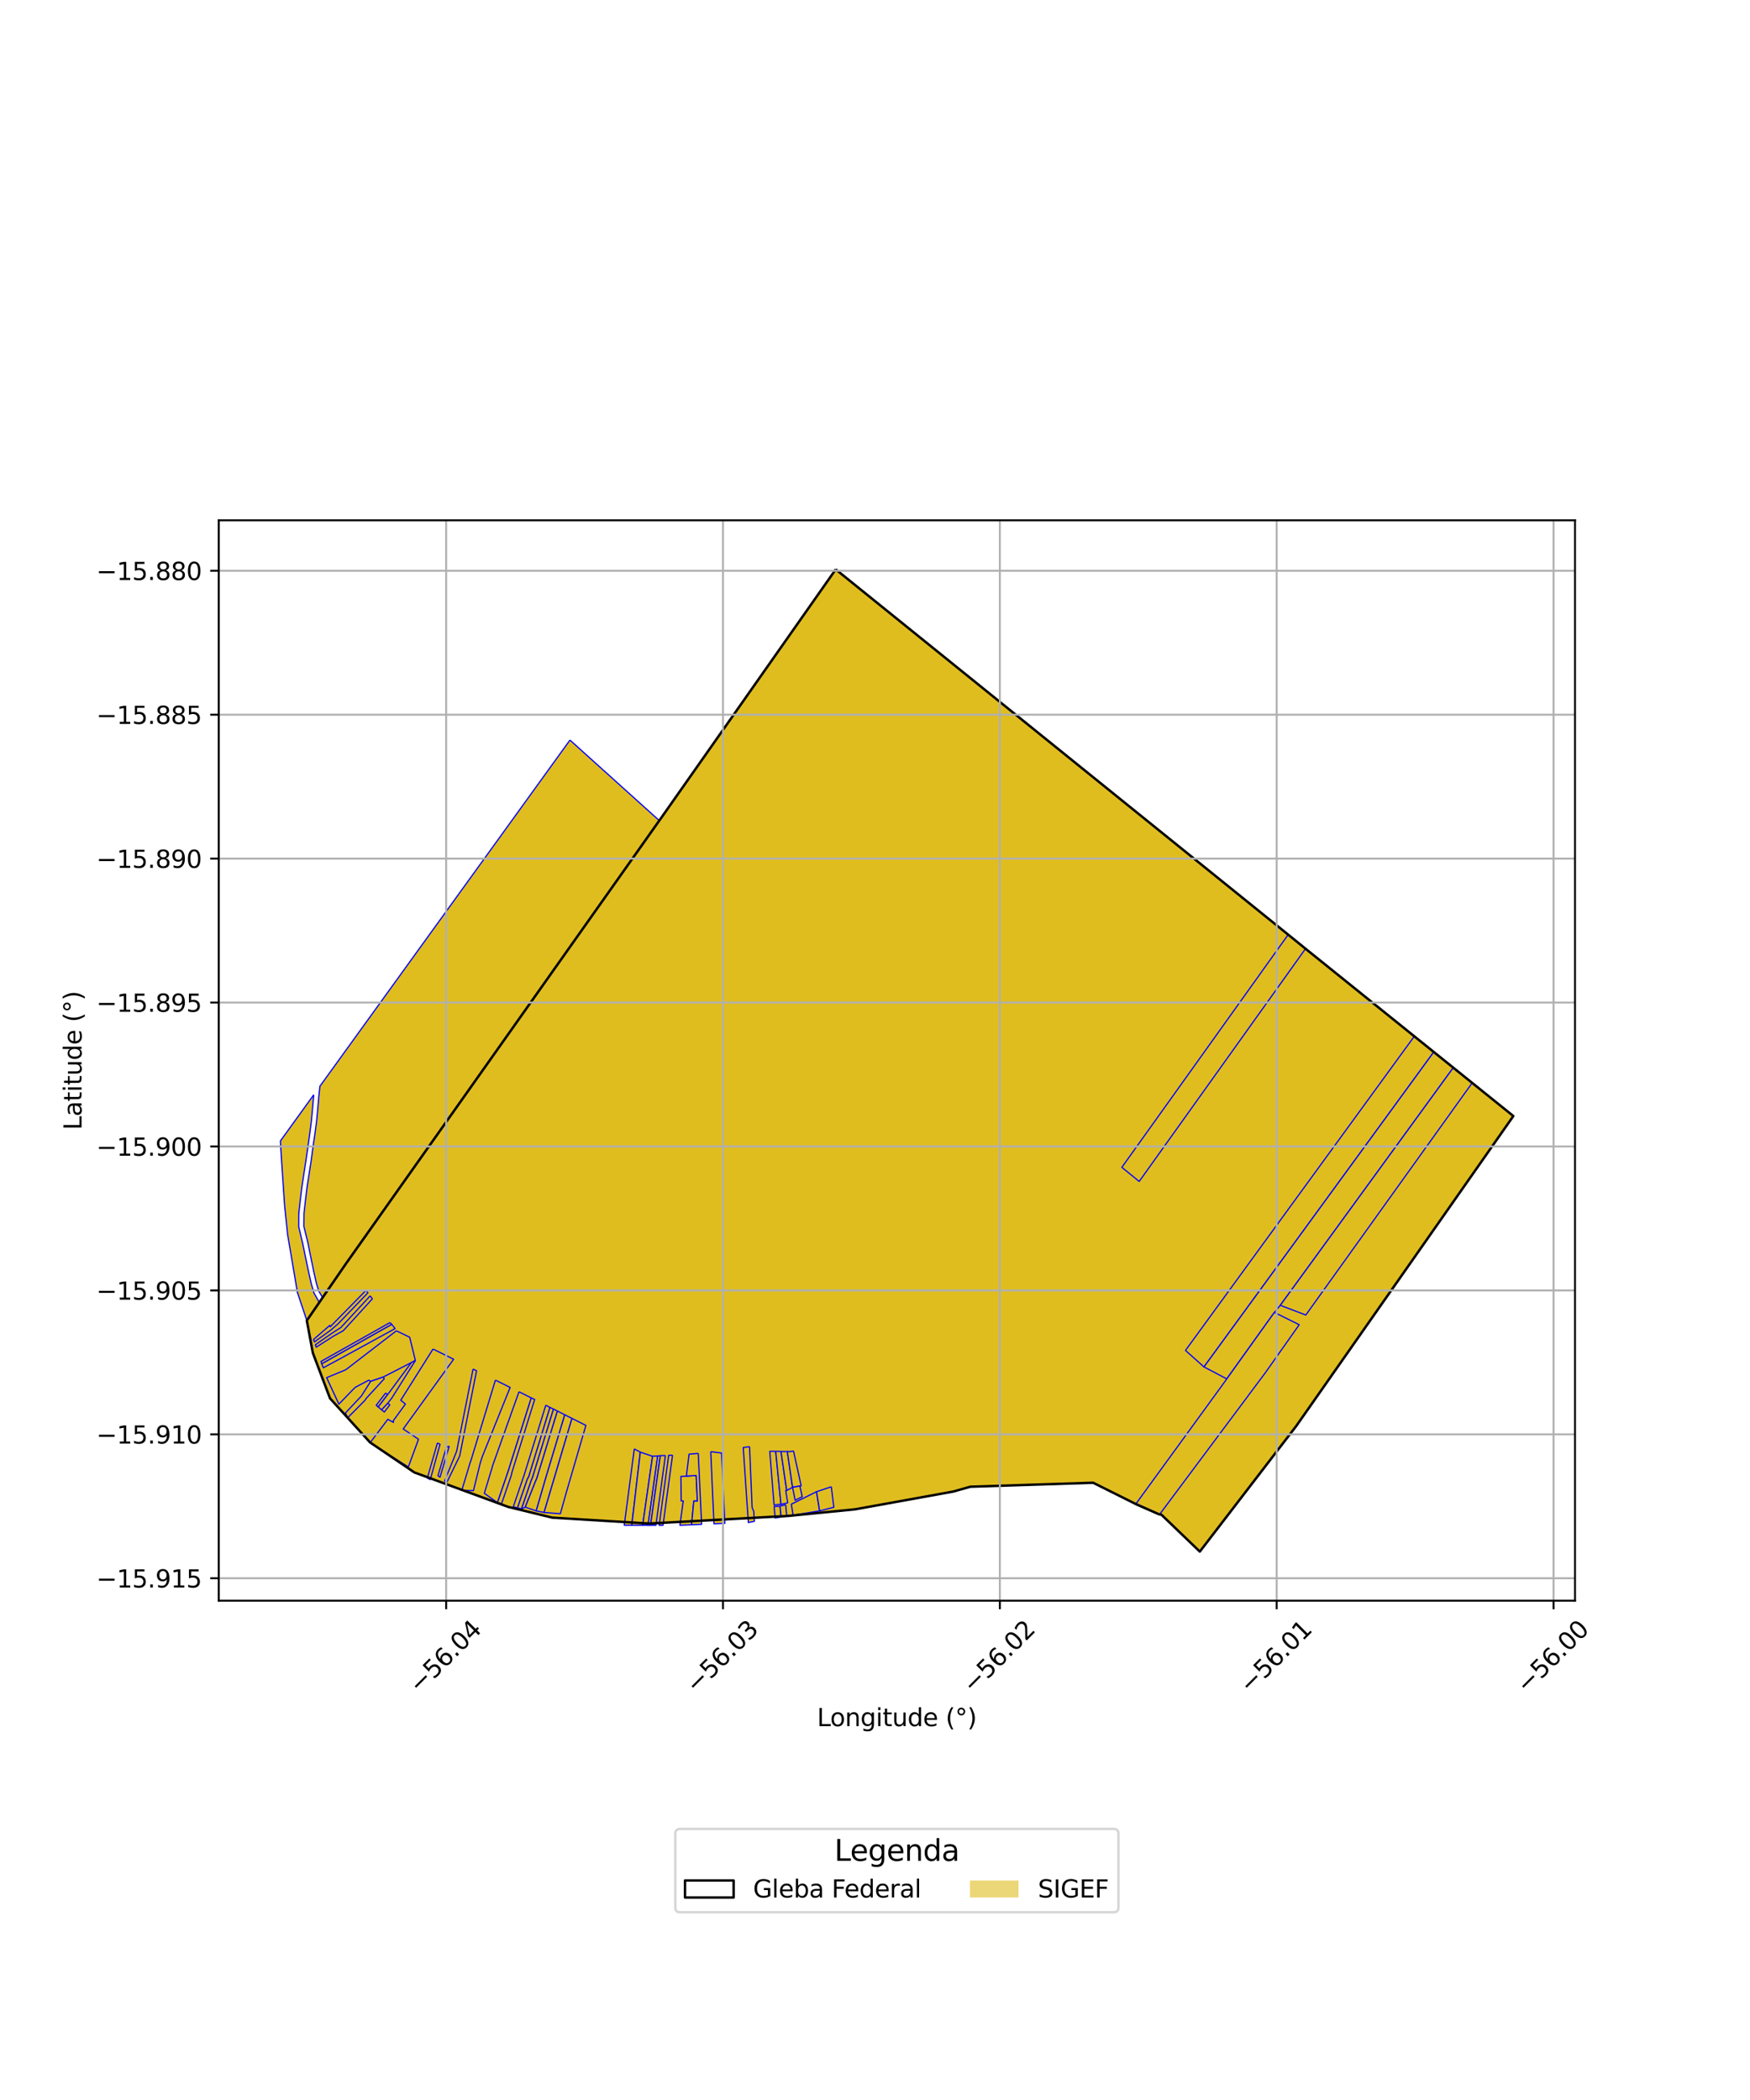 <?xml version="1.0" encoding="utf-8" standalone="no"?>
<!DOCTYPE svg PUBLIC "-//W3C//DTD SVG 1.1//EN"
  "http://www.w3.org/Graphics/SVG/1.1/DTD/svg11.dtd">
<svg xmlns:xlink="http://www.w3.org/1999/xlink" width="720pt" height="864pt" viewBox="0 0 720 864" xmlns="http://www.w3.org/2000/svg" version="1.1">
 <defs>
  <style type="text/css">*{stroke-linejoin: round; stroke-linecap: butt}</style>
 </defs>
 <g id="figure_1">
  <g id="patch_1">
   <path d="M 0 864 
L 720 864 
L 720 0 
L 0 0 
z
" style="fill: #ffffff"/>
  </g>
  <g id="axes_1">
   <g id="patch_2">
    <path d="M 90 658.574 
L 648 658.574 
L 648 214.066 
L 90 214.066 
z
" style="fill: #ffffff"/>
   </g>
   <g id="PatchCollection_1">
    <path d="M 129.08 450.43 
L 128.592 456.167 
L 128.074 461.543 
L 127.387 466.876 
L 126.605 472.36 
L 125.843 477.676 
L 125.001 483.071 
L 124.188 488.496 
L 123.558 493.77 
L 122.926 499.208 
L 122.888 504.633 
L 124.504 511.453 
L 125.843 517.966 
L 126.925 523.085 
L 128.077 528.244 
L 129.203 532.017 
L 131.361 535.863 
L 126.232 543.316 
L 122.366 531.744 
L 120.224 519.092 
L 118.328 507.919 
L 117.091 495.977 
L 116.354 485.177 
L 115.718 475.577 
L 115.364 469.419 
L 129.08 450.43 
" clip-path="url(#pdc88958f70)" style="fill: #e0bd1f; stroke: #0000ff; stroke-width: 0.5"/>
    <path d="M 234.495 304.487 
L 271.254 337.614 
L 142.276 520 
L 132.728 533.879 
L 131.187 531.241 
L 130.209 528.129 
L 129.035 522.914 
L 127.953 517.654 
L 126.618 511.028 
L 125.02 504.577 
L 125.071 499.191 
L 125.678 493.842 
L 126.314 488.48 
L 127.175 483.009 
L 127.998 477.702 
L 128.709 472.297 
L 129.516 466.902 
L 130.219 461.592 
L 130.75 456.19 
L 131.199 450.805 
L 131.623 446.91 
L 169.395 394.615 
L 234.495 304.487 
" clip-path="url(#pdc88958f70)" style="fill: #e0bd1f; stroke: #0000ff; stroke-width: 0.5"/>
    <path d="M 343.841 234.271 
L 354.241 242.662 
L 529.996 384.538 
L 537.128 390.325 
L 622.636 459.174 
L 535.75 583.231 
L 533.261 586.778 
L 493.636 638.369 
L 477.799 623.153 
L 476.908 623.057 
L 467.752 619.032 
L 449.747 610.046 
L 399.236 611.679 
L 392.196 613.668 
L 351.845 620.971 
L 324.526 623.677 
L 267.036 626.832 
L 227.255 624.405 
L 209.05 619.974 
L 170.476 605.8 
L 152.249 593.446 
L 135.791 575.346 
L 128.718 556.651 
L 126.232 543.316 
L 142.276 520 
L 271.254 337.614 
L 273.832 333.946 
L 343.841 234.271 
" clip-path="url(#pdc88958f70)" style="fill: #e0bd1f; stroke: #0000ff; stroke-width: 0.5"/>
    <path d="M 150.604 530.869 
L 151.367 531.902 
L 139.024 544.713 
L 136.268 547.117 
L 135.484 547.68 
L 129.352 552.105 
L 129.007 551.092 
L 134.933 545.946 
L 135.673 545.305 
L 135.863 545.877 
L 150.604 530.869 
" clip-path="url(#pdc88958f70)" style="fill: #e0bd1f; stroke: #0000ff; stroke-width: 0.5"/>
    <path d="M 152.297 533.159 
L 153.202 534.379 
L 141.261 547.46 
L 137.097 549.795 
L 136.316 550.299 
L 130.092 554.283 
L 129.75 553.269 
L 135.904 549.006 
L 136.708 548.447 
L 140.267 546.16 
L 152.297 533.159 
" clip-path="url(#pdc88958f70)" style="fill: #e0bd1f; stroke: #0000ff; stroke-width: 0.5"/>
    <path d="M 160.429 544.153 
L 161.185 544.897 
L 139.632 557.036 
L 138.698 557.563 
L 132.383 561.119 
L 132.076 560.125 
L 138.388 556.572 
L 139.227 556.099 
L 160.429 544.153 
" clip-path="url(#pdc88958f70)" style="fill: #e0bd1f; stroke: #0000ff; stroke-width: 0.5"/>
    <path d="M 161.185 544.897 
L 162.558 546.614 
L 140.359 558.786 
L 139.486 559.26 
L 133.038 562.734 
L 132.383 561.119 
L 138.698 557.563 
L 139.632 557.036 
L 161.185 544.897 
" clip-path="url(#pdc88958f70)" style="fill: #e0bd1f; stroke: #0000ff; stroke-width: 0.5"/>
    <path d="M 163.074 547.532 
L 168.557 550.18 
L 170.901 559.757 
L 169.256 560.599 
L 157.622 566.567 
L 152.496 568.334 
L 151.747 567.843 
L 146.349 570.676 
L 145.697 571.225 
L 139.426 577.703 
L 134.395 566.817 
L 141.717 563.787 
L 142.441 563.419 
L 163.074 547.532 
" clip-path="url(#pdc88958f70)" style="fill: #e0bd1f; stroke: #0000ff; stroke-width: 0.5"/>
    <path d="M 157.622 566.567 
L 158.119 567.228 
L 150.645 575.367 
L 150.177 576.107 
L 143.039 583.315 
L 142.109 581.358 
L 148.684 574.354 
L 149.155 573.61 
L 152.496 568.334 
L 157.622 566.567 
" clip-path="url(#pdc88958f70)" style="fill: #e0bd1f; stroke: #0000ff; stroke-width: 0.5"/>
    <path d="M 178.156 555.033 
L 186.63 559.24 
L 166.244 587.431 
L 165.89 587.921 
L 172.183 592.152 
L 168 603.558 
L 152.278 593.583 
L 159.565 583.947 
L 161.875 585.223 
L 161.846 584.477 
L 166.804 577.663 
L 164.871 576.101 
L 178.156 555.033 
" clip-path="url(#pdc88958f70)" style="fill: #e0bd1f; stroke: #0000ff; stroke-width: 0.5"/>
    <path d="M 158.641 573.153 
L 159.546 573.696 
L 155.6 578.854 
L 154.778 578.173 
L 158.641 573.153 
" clip-path="url(#pdc88958f70)" style="fill: #e0bd1f; stroke: #0000ff; stroke-width: 0.5"/>
    <path d="M 170.901 559.757 
L 161.204 575.19 
L 159.543 577.348 
L 157.008 580.042 
L 155.6 578.854 
L 159.546 573.696 
L 169.256 560.599 
L 170.901 559.757 
" clip-path="url(#pdc88958f70)" style="fill: #e0bd1f; stroke: #0000ff; stroke-width: 0.5"/>
    <path d="M 159.543 577.348 
L 160.372 578.042 
L 158.125 580.937 
L 157.008 580.042 
L 159.543 577.348 
" clip-path="url(#pdc88958f70)" style="fill: #e0bd1f; stroke: #0000ff; stroke-width: 0.5"/>
    <path d="M 179.969 593.672 
L 181.039 594.221 
L 177.024 608.772 
L 175.818 608.101 
L 179.969 593.672 
" clip-path="url(#pdc88958f70)" style="fill: #e0bd1f; stroke: #0000ff; stroke-width: 0.5"/>
    <path d="M 184.832 594.978 
L 181.036 607.775 
L 180.194 607.163 
L 183.652 595.451 
L 184.832 594.978 
" clip-path="url(#pdc88958f70)" style="fill: #e0bd1f; stroke: #0000ff; stroke-width: 0.5"/>
    <path d="M 194.631 563.27 
L 196.065 563.981 
L 189.294 598.212 
L 189.088 599.13 
L 183.81 609.973 
L 182.937 609.279 
L 187.443 598.172 
L 187.879 597.1 
L 194.631 563.27 
" clip-path="url(#pdc88958f70)" style="fill: #e0bd1f; stroke: #0000ff; stroke-width: 0.5"/>
    <path d="M 203.829 567.82 
L 209.879 570.827 
L 198.409 599.333 
L 197.52 602.179 
L 194.793 613.292 
L 189.993 613.18 
L 193.467 601.656 
L 193.78 600.824 
L 203.829 567.82 
" clip-path="url(#pdc88958f70)" style="fill: #e0bd1f; stroke: #0000ff; stroke-width: 0.5"/>
    <path d="M 213.527 572.617 
L 218.583 575.143 
L 209.097 605.275 
L 208.695 606.466 
L 204.671 618.237 
L 199.264 614.391 
L 202.288 604.433 
L 202.725 602.864 
L 213.527 572.617 
" clip-path="url(#pdc88958f70)" style="fill: #e0bd1f; stroke: #0000ff; stroke-width: 0.5"/>
    <path d="M 218.583 575.143 
L 219.978 575.782 
L 210.622 605.762 
L 210.398 606.88 
L 206.373 618.651 
L 204.671 618.237 
L 208.695 606.466 
L 209.097 605.275 
L 218.583 575.143 
" clip-path="url(#pdc88958f70)" style="fill: #e0bd1f; stroke: #0000ff; stroke-width: 0.5"/>
    <path d="M 224.56 578.141 
L 226.268 579.062 
L 217.545 607.561 
L 216.944 608.617 
L 212.919 620.388 
L 211.176 619.938 
L 215.201 608.167 
L 215.574 607.104 
L 224.56 578.141 
" clip-path="url(#pdc88958f70)" style="fill: #e0bd1f; stroke: #0000ff; stroke-width: 0.5"/>
    <path d="M 226.268 579.062 
L 227.72 579.733 
L 219.073 607.933 
L 218.602 609.019 
L 214.577 620.793 
L 212.919 620.388 
L 216.944 608.617 
L 217.545 607.561 
L 226.268 579.062 
" clip-path="url(#pdc88958f70)" style="fill: #e0bd1f; stroke: #0000ff; stroke-width: 0.5"/>
    <path d="M 227.72 579.733 
L 229.344 580.552 
L 220.82 608.361 
L 220.307 609.486 
L 216.105 620.096 
L 214.577 620.793 
L 218.602 609.019 
L 219.073 607.933 
L 227.72 579.733 
" clip-path="url(#pdc88958f70)" style="fill: #e0bd1f; stroke: #0000ff; stroke-width: 0.5"/>
    <path d="M 229.344 580.552 
L 232.362 582.088 
L 224.218 609.167 
L 223.898 610.312 
L 220.611 621.625 
L 216.105 620.096 
L 220.307 609.486 
L 220.82 608.361 
L 229.344 580.552 
" clip-path="url(#pdc88958f70)" style="fill: #e0bd1f; stroke: #0000ff; stroke-width: 0.5"/>
    <path d="M 232.362 582.088 
L 235.33 583.572 
L 227.439 610.18 
L 227.17 611.062 
L 223.848 622.263 
L 220.611 621.625 
L 223.898 610.312 
L 224.218 609.167 
L 232.362 582.088 
" clip-path="url(#pdc88958f70)" style="fill: #e0bd1f; stroke: #0000ff; stroke-width: 0.5"/>
    <path d="M 235.33 583.572 
L 241.047 586.457 
L 233.466 612.427 
L 233.197 613.338 
L 230.54 622.803 
L 223.848 622.263 
L 227.17 611.062 
L 227.439 610.18 
L 235.33 583.572 
" clip-path="url(#pdc88958f70)" style="fill: #e0bd1f; stroke: #0000ff; stroke-width: 0.5"/>
    <path d="M 260.965 596.123 
L 263.439 597.448 
L 260.778 620.286 
L 260.642 621.418 
L 259.933 627.514 
L 256.836 627.511 
L 257.69 621.007 
L 257.851 619.793 
L 260.965 596.123 
" clip-path="url(#pdc88958f70)" style="fill: #e0bd1f; stroke: #0000ff; stroke-width: 0.5"/>
    <path d="M 263.439 597.448 
L 268.473 599.162 
L 265.35 620.964 
L 265.245 621.691 
L 264.407 627.521 
L 259.933 627.514 
L 260.642 621.418 
L 260.778 620.286 
L 263.439 597.448 
" clip-path="url(#pdc88958f70)" style="fill: #e0bd1f; stroke: #0000ff; stroke-width: 0.5"/>
    <path d="M 270.593 599.014 
L 267.524 621.079 
L 267.422 621.803 
L 266.628 627.524 
L 264.407 627.521 
L 265.245 621.691 
L 265.35 620.964 
L 268.473 599.162 
L 270.593 599.014 
" clip-path="url(#pdc88958f70)" style="fill: #e0bd1f; stroke: #0000ff; stroke-width: 0.5"/>
    <path d="M 271.659 598.919 
L 268.565 621.033 
L 268.448 621.852 
L 267.653 627.524 
L 266.628 627.524 
L 267.422 621.803 
L 267.524 621.079 
L 270.593 599.014 
L 271.659 598.919 
" clip-path="url(#pdc88958f70)" style="fill: #e0bd1f; stroke: #0000ff; stroke-width: 0.5"/>
    <path d="M 276.699 598.715 
L 273.659 621.076 
L 273.513 622.158 
L 272.782 627.531 
L 271.188 627.527 
L 271.934 622.043 
L 272.08 620.99 
L 275.114 598.758 
L 276.699 598.715 
" clip-path="url(#pdc88958f70)" style="fill: #e0bd1f; stroke: #0000ff; stroke-width: 0.5"/>
    <path d="M 286.425 607.055 
L 286.919 617.612 
L 285.441 617.582 
L 284.986 622.435 
L 284.891 623.464 
L 284.527 627.327 
L 279.734 627.531 
L 280.376 622.862 
L 280.509 621.918 
L 281.113 617.536 
L 280.256 617.529 
L 280.135 607.453 
L 282.388 607.311 
L 286.425 607.055 
" clip-path="url(#pdc88958f70)" style="fill: #e0bd1f; stroke: #0000ff; stroke-width: 0.5"/>
    <path d="M 287.28 597.965 
L 288.469 623.02 
L 288.504 623.764 
L 288.666 627.152 
L 284.527 627.327 
L 284.891 623.464 
L 284.986 622.435 
L 285.441 617.582 
L 286.919 617.612 
L 286.425 607.055 
L 282.388 607.311 
L 283.505 598.291 
L 287.28 597.965 
" clip-path="url(#pdc88958f70)" style="fill: #e0bd1f; stroke: #0000ff; stroke-width: 0.5"/>
    <path d="M 292.424 597.251 
L 296.854 597.82 
L 298.012 622.112 
L 298.063 623.185 
L 298.23 626.744 
L 293.75 626.935 
L 293.608 623.737 
L 293.57 622.908 
L 292.424 597.251 
" clip-path="url(#pdc88958f70)" style="fill: #e0bd1f; stroke: #0000ff; stroke-width: 0.5"/>
    <path d="M 308.393 595.205 
L 309.443 620.26 
L 310.111 621.803 
L 310.39 625.902 
L 307.887 626.419 
L 307.615 622.405 
L 307.485 620.513 
L 305.786 595.563 
L 308.393 595.205 
" clip-path="url(#pdc88958f70)" style="fill: #e0bd1f; stroke: #0000ff; stroke-width: 0.5"/>
    <path d="M 319.147 597.116 
L 321.318 618.924 
L 318.467 619.161 
L 316.711 597.126 
L 319.147 597.116 
" clip-path="url(#pdc88958f70)" style="fill: #e0bd1f; stroke: #0000ff; stroke-width: 0.5"/>
    <path d="M 320.926 619.658 
L 321.372 624.152 
L 318.863 624.553 
L 318.54 619.813 
L 320.926 619.658 
" clip-path="url(#pdc88958f70)" style="fill: #e0bd1f; stroke: #0000ff; stroke-width: 0.5"/>
    <path d="M 319.147 597.116 
L 321.318 597.185 
L 323.672 613.226 
L 323.28 613.269 
L 324.086 618.319 
L 321.318 618.924 
L 319.147 597.116 
" clip-path="url(#pdc88958f70)" style="fill: #e0bd1f; stroke: #0000ff; stroke-width: 0.5"/>
    <path d="M 323.232 619.079 
L 323.697 623.783 
L 321.372 624.152 
L 320.926 619.658 
L 323.232 619.079 
" clip-path="url(#pdc88958f70)" style="fill: #e0bd1f; stroke: #0000ff; stroke-width: 0.5"/>
    <path d="M 321.318 597.185 
L 323.919 597.195 
L 326.083 611.93 
L 323.672 613.226 
L 321.318 597.185 
" clip-path="url(#pdc88958f70)" style="fill: #e0bd1f; stroke: #0000ff; stroke-width: 0.5"/>
    <path d="M 326.472 596.971 
L 329.614 611.272 
L 329.095 611.387 
L 326.083 611.93 
L 323.919 597.195 
L 325.07 597.228 
L 326.472 596.971 
" clip-path="url(#pdc88958f70)" style="fill: #e0bd1f; stroke: #0000ff; stroke-width: 0.5"/>
    <path d="M 335.951 613.73 
L 337.217 621.629 
L 326.304 623.366 
L 325.583 618.855 
L 335.951 613.73 
" clip-path="url(#pdc88958f70)" style="fill: #e0bd1f; stroke: #0000ff; stroke-width: 0.5"/>
    <path d="M 342.023 611.697 
L 343.061 620.128 
L 337.217 621.629 
L 335.951 613.73 
L 342.023 611.697 
" clip-path="url(#pdc88958f70)" style="fill: #e0bd1f; stroke: #0000ff; stroke-width: 0.5"/>
    <path d="M 529.996 384.538 
L 537.128 390.325 
L 468.7 486.078 
L 461.559 480.278 
L 529.996 384.538 
" clip-path="url(#pdc88958f70)" style="fill: #e0bd1f; stroke: #0000ff; stroke-width: 0.5"/>
    <path d="M 581.858 426.401 
L 589.869 432.862 
L 495.351 562.389 
L 487.735 555.612 
L 517.989 514.075 
L 581.858 426.401 
" clip-path="url(#pdc88958f70)" style="fill: #e0bd1f; stroke: #0000ff; stroke-width: 0.5"/>
    <path d="M 589.869 432.862 
L 597.905 439.304 
L 526.747 537.047 
L 524.32 539.959 
L 504.71 567.307 
L 495.351 562.389 
L 589.869 432.862 
" clip-path="url(#pdc88958f70)" style="fill: #e0bd1f; stroke: #0000ff; stroke-width: 0.5"/>
    <path d="M 597.905 439.304 
L 605.679 445.554 
L 537.239 541.041 
L 526.747 537.047 
L 597.905 439.304 
" clip-path="url(#pdc88958f70)" style="fill: #e0bd1f; stroke: #0000ff; stroke-width: 0.5"/>
    <path d="M 273.76 598.85 
L 270.76 620.892 
L 270.615 621.964 
L 269.859 627.527 
L 267.653 627.524 
L 268.448 621.852 
L 268.565 621.033 
L 271.659 598.919 
L 273.76 598.85 
" clip-path="url(#pdc88958f70)" style="fill: #e0bd1f; stroke: #0000ff; stroke-width: 0.5"/>
    <path d="M 329.095 611.387 
L 330.06 615.779 
L 327.143 617.253 
L 326.083 611.93 
L 329.095 611.387 
" clip-path="url(#pdc88958f70)" style="fill: #e0bd1f; stroke: #0000ff; stroke-width: 0.5"/>
    <path d="M 524.32 539.959 
L 534.527 545.032 
L 520.656 564.698 
L 514.898 572.413 
L 512.281 575.923 
L 498.891 593.866 
L 477.126 623.03 
L 467.444 618.602 
L 502.21 570.814 
L 504.719 567.34 
L 524.32 539.959 
" clip-path="url(#pdc88958f70)" style="fill: #e0bd1f; stroke: #0000ff; stroke-width: 0.5"/>
   </g>
   <g id="PatchCollection_2">
    <path d="M 343.841 234.271 
L 354.241 242.662 
L 529.996 384.538 
L 537.128 390.325 
L 622.636 459.174 
L 535.75 583.231 
L 533.261 586.778 
L 493.636 638.369 
L 477.799 623.153 
L 476.908 623.057 
L 467.752 619.032 
L 449.747 610.046 
L 399.236 611.679 
L 392.196 613.668 
L 351.845 620.971 
L 324.526 623.677 
L 267.036 626.832 
L 227.255 624.405 
L 209.05 619.974 
L 170.476 605.8 
L 152.249 593.446 
L 135.791 575.346 
L 128.718 556.651 
L 126.232 543.316 
L 142.276 520 
L 271.254 337.614 
L 273.832 333.946 
L 343.841 234.271 
" clip-path="url(#pdc88958f70)" style="fill: none; stroke: #000000"/>
   </g>
   <g id="matplotlib.axis_1">
    <g id="xtick_1">
     <g id="line2d_1">
      <path d="M 183.554 658.574 
L 183.554 214.066 
" clip-path="url(#pdc88958f70)" style="fill: none; stroke: #b0b0b0; stroke-width: 0.8; stroke-linecap: square"/>
     </g>
     <g id="line2d_2">
      <defs>
       <path id="m0c10fe50de" d="M 0 0 
L 0 3.5 
" style="stroke: #000000; stroke-width: 0.8"/>
      </defs>
      <g>
       <use xlink:href="#m0c10fe50de" x="183.554" y="658.574" style="stroke: #000000; stroke-width: 0.8"/>
      </g>
     </g>
     <g id="text_1">
      <!-- −56.04 -->
      <g transform="translate(172.421 697.116) rotate(-45) scale(0.1 -0.1)">
       <defs>
        <path id="DejaVuSans-2212" d="M 678 2272 
L 4684 2272 
L 4684 1741 
L 678 1741 
L 678 2272 
z
" transform="scale(0.016)"/>
        <path id="DejaVuSans-35" d="M 691 4666 
L 3169 4666 
L 3169 4134 
L 1269 4134 
L 1269 2991 
Q 1406 3038 1543 3061 
Q 1681 3084 1819 3084 
Q 2600 3084 3056 2656 
Q 3513 2228 3513 1497 
Q 3513 744 3044 326 
Q 2575 -91 1722 -91 
Q 1428 -91 1123 -41 
Q 819 9 494 109 
L 494 744 
Q 775 591 1075 516 
Q 1375 441 1709 441 
Q 2250 441 2565 725 
Q 2881 1009 2881 1497 
Q 2881 1984 2565 2268 
Q 2250 2553 1709 2553 
Q 1456 2553 1204 2497 
Q 953 2441 691 2322 
L 691 4666 
z
" transform="scale(0.016)"/>
        <path id="DejaVuSans-36" d="M 2113 2584 
Q 1688 2584 1439 2293 
Q 1191 2003 1191 1497 
Q 1191 994 1439 701 
Q 1688 409 2113 409 
Q 2538 409 2786 701 
Q 3034 994 3034 1497 
Q 3034 2003 2786 2293 
Q 2538 2584 2113 2584 
z
M 3366 4563 
L 3366 3988 
Q 3128 4100 2886 4159 
Q 2644 4219 2406 4219 
Q 1781 4219 1451 3797 
Q 1122 3375 1075 2522 
Q 1259 2794 1537 2939 
Q 1816 3084 2150 3084 
Q 2853 3084 3261 2657 
Q 3669 2231 3669 1497 
Q 3669 778 3244 343 
Q 2819 -91 2113 -91 
Q 1303 -91 875 529 
Q 447 1150 447 2328 
Q 447 3434 972 4092 
Q 1497 4750 2381 4750 
Q 2619 4750 2861 4703 
Q 3103 4656 3366 4563 
z
" transform="scale(0.016)"/>
        <path id="DejaVuSans-2e" d="M 684 794 
L 1344 794 
L 1344 0 
L 684 0 
L 684 794 
z
" transform="scale(0.016)"/>
        <path id="DejaVuSans-30" d="M 2034 4250 
Q 1547 4250 1301 3770 
Q 1056 3291 1056 2328 
Q 1056 1369 1301 889 
Q 1547 409 2034 409 
Q 2525 409 2770 889 
Q 3016 1369 3016 2328 
Q 3016 3291 2770 3770 
Q 2525 4250 2034 4250 
z
M 2034 4750 
Q 2819 4750 3233 4129 
Q 3647 3509 3647 2328 
Q 3647 1150 3233 529 
Q 2819 -91 2034 -91 
Q 1250 -91 836 529 
Q 422 1150 422 2328 
Q 422 3509 836 4129 
Q 1250 4750 2034 4750 
z
" transform="scale(0.016)"/>
        <path id="DejaVuSans-34" d="M 2419 4116 
L 825 1625 
L 2419 1625 
L 2419 4116 
z
M 2253 4666 
L 3047 4666 
L 3047 1625 
L 3713 1625 
L 3713 1100 
L 3047 1100 
L 3047 0 
L 2419 0 
L 2419 1100 
L 313 1100 
L 313 1709 
L 2253 4666 
z
" transform="scale(0.016)"/>
       </defs>
       <use xlink:href="#DejaVuSans-2212"/>
       <use xlink:href="#DejaVuSans-35" transform="translate(83.789 0)"/>
       <use xlink:href="#DejaVuSans-36" transform="translate(147.412 0)"/>
       <use xlink:href="#DejaVuSans-2e" transform="translate(211.035 0)"/>
       <use xlink:href="#DejaVuSans-30" transform="translate(242.822 0)"/>
       <use xlink:href="#DejaVuSans-34" transform="translate(306.445 0)"/>
      </g>
     </g>
    </g>
    <g id="xtick_2">
     <g id="line2d_3">
      <path d="M 297.458 658.574 
L 297.458 214.066 
" clip-path="url(#pdc88958f70)" style="fill: none; stroke: #b0b0b0; stroke-width: 0.8; stroke-linecap: square"/>
     </g>
     <g id="line2d_4">
      <g>
       <use xlink:href="#m0c10fe50de" x="297.458" y="658.574" style="stroke: #000000; stroke-width: 0.8"/>
      </g>
     </g>
     <g id="text_2">
      <!-- −56.03 -->
      <g transform="translate(286.325 697.116) rotate(-45) scale(0.1 -0.1)">
       <defs>
        <path id="DejaVuSans-33" d="M 2597 2516 
Q 3050 2419 3304 2112 
Q 3559 1806 3559 1356 
Q 3559 666 3084 287 
Q 2609 -91 1734 -91 
Q 1441 -91 1130 -33 
Q 819 25 488 141 
L 488 750 
Q 750 597 1062 519 
Q 1375 441 1716 441 
Q 2309 441 2620 675 
Q 2931 909 2931 1356 
Q 2931 1769 2642 2001 
Q 2353 2234 1838 2234 
L 1294 2234 
L 1294 2753 
L 1863 2753 
Q 2328 2753 2575 2939 
Q 2822 3125 2822 3475 
Q 2822 3834 2567 4026 
Q 2313 4219 1838 4219 
Q 1578 4219 1281 4162 
Q 984 4106 628 3988 
L 628 4550 
Q 988 4650 1302 4700 
Q 1616 4750 1894 4750 
Q 2613 4750 3031 4423 
Q 3450 4097 3450 3541 
Q 3450 3153 3228 2886 
Q 3006 2619 2597 2516 
z
" transform="scale(0.016)"/>
       </defs>
       <use xlink:href="#DejaVuSans-2212"/>
       <use xlink:href="#DejaVuSans-35" transform="translate(83.789 0)"/>
       <use xlink:href="#DejaVuSans-36" transform="translate(147.412 0)"/>
       <use xlink:href="#DejaVuSans-2e" transform="translate(211.035 0)"/>
       <use xlink:href="#DejaVuSans-30" transform="translate(242.822 0)"/>
       <use xlink:href="#DejaVuSans-33" transform="translate(306.445 0)"/>
      </g>
     </g>
    </g>
    <g id="xtick_3">
     <g id="line2d_5">
      <path d="M 411.362 658.574 
L 411.362 214.066 
" clip-path="url(#pdc88958f70)" style="fill: none; stroke: #b0b0b0; stroke-width: 0.8; stroke-linecap: square"/>
     </g>
     <g id="line2d_6">
      <g>
       <use xlink:href="#m0c10fe50de" x="411.362" y="658.574" style="stroke: #000000; stroke-width: 0.8"/>
      </g>
     </g>
     <g id="text_3">
      <!-- −56.02 -->
      <g transform="translate(400.229 697.116) rotate(-45) scale(0.1 -0.1)">
       <defs>
        <path id="DejaVuSans-32" d="M 1228 531 
L 3431 531 
L 3431 0 
L 469 0 
L 469 531 
Q 828 903 1448 1529 
Q 2069 2156 2228 2338 
Q 2531 2678 2651 2914 
Q 2772 3150 2772 3378 
Q 2772 3750 2511 3984 
Q 2250 4219 1831 4219 
Q 1534 4219 1204 4116 
Q 875 4013 500 3803 
L 500 4441 
Q 881 4594 1212 4672 
Q 1544 4750 1819 4750 
Q 2544 4750 2975 4387 
Q 3406 4025 3406 3419 
Q 3406 3131 3298 2873 
Q 3191 2616 2906 2266 
Q 2828 2175 2409 1742 
Q 1991 1309 1228 531 
z
" transform="scale(0.016)"/>
       </defs>
       <use xlink:href="#DejaVuSans-2212"/>
       <use xlink:href="#DejaVuSans-35" transform="translate(83.789 0)"/>
       <use xlink:href="#DejaVuSans-36" transform="translate(147.412 0)"/>
       <use xlink:href="#DejaVuSans-2e" transform="translate(211.035 0)"/>
       <use xlink:href="#DejaVuSans-30" transform="translate(242.822 0)"/>
       <use xlink:href="#DejaVuSans-32" transform="translate(306.445 0)"/>
      </g>
     </g>
    </g>
    <g id="xtick_4">
     <g id="line2d_7">
      <path d="M 525.266 658.574 
L 525.266 214.066 
" clip-path="url(#pdc88958f70)" style="fill: none; stroke: #b0b0b0; stroke-width: 0.8; stroke-linecap: square"/>
     </g>
     <g id="line2d_8">
      <g>
       <use xlink:href="#m0c10fe50de" x="525.266" y="658.574" style="stroke: #000000; stroke-width: 0.8"/>
      </g>
     </g>
     <g id="text_4">
      <!-- −56.01 -->
      <g transform="translate(514.133 697.116) rotate(-45) scale(0.1 -0.1)">
       <defs>
        <path id="DejaVuSans-31" d="M 794 531 
L 1825 531 
L 1825 4091 
L 703 3866 
L 703 4441 
L 1819 4666 
L 2450 4666 
L 2450 531 
L 3481 531 
L 3481 0 
L 794 0 
L 794 531 
z
" transform="scale(0.016)"/>
       </defs>
       <use xlink:href="#DejaVuSans-2212"/>
       <use xlink:href="#DejaVuSans-35" transform="translate(83.789 0)"/>
       <use xlink:href="#DejaVuSans-36" transform="translate(147.412 0)"/>
       <use xlink:href="#DejaVuSans-2e" transform="translate(211.035 0)"/>
       <use xlink:href="#DejaVuSans-30" transform="translate(242.822 0)"/>
       <use xlink:href="#DejaVuSans-31" transform="translate(306.445 0)"/>
      </g>
     </g>
    </g>
    <g id="xtick_5">
     <g id="line2d_9">
      <path d="M 639.17 658.574 
L 639.17 214.066 
" clip-path="url(#pdc88958f70)" style="fill: none; stroke: #b0b0b0; stroke-width: 0.8; stroke-linecap: square"/>
     </g>
     <g id="line2d_10">
      <g>
       <use xlink:href="#m0c10fe50de" x="639.17" y="658.574" style="stroke: #000000; stroke-width: 0.8"/>
      </g>
     </g>
     <g id="text_5">
      <!-- −56.00 -->
      <g transform="translate(628.037 697.116) rotate(-45) scale(0.1 -0.1)">
       <use xlink:href="#DejaVuSans-2212"/>
       <use xlink:href="#DejaVuSans-35" transform="translate(83.789 0)"/>
       <use xlink:href="#DejaVuSans-36" transform="translate(147.412 0)"/>
       <use xlink:href="#DejaVuSans-2e" transform="translate(211.035 0)"/>
       <use xlink:href="#DejaVuSans-30" transform="translate(242.822 0)"/>
       <use xlink:href="#DejaVuSans-30" transform="translate(306.445 0)"/>
      </g>
     </g>
    </g>
    <g id="text_6">
     <!-- Longitude (°) -->
     <g transform="translate(336.14 710.185) scale(0.1 -0.1)">
      <defs>
       <path id="DejaVuSans-4c" d="M 628 4666 
L 1259 4666 
L 1259 531 
L 3531 531 
L 3531 0 
L 628 0 
L 628 4666 
z
" transform="scale(0.016)"/>
       <path id="DejaVuSans-6f" d="M 1959 3097 
Q 1497 3097 1228 2736 
Q 959 2375 959 1747 
Q 959 1119 1226 758 
Q 1494 397 1959 397 
Q 2419 397 2687 759 
Q 2956 1122 2956 1747 
Q 2956 2369 2687 2733 
Q 2419 3097 1959 3097 
z
M 1959 3584 
Q 2709 3584 3137 3096 
Q 3566 2609 3566 1747 
Q 3566 888 3137 398 
Q 2709 -91 1959 -91 
Q 1206 -91 779 398 
Q 353 888 353 1747 
Q 353 2609 779 3096 
Q 1206 3584 1959 3584 
z
" transform="scale(0.016)"/>
       <path id="DejaVuSans-6e" d="M 3513 2113 
L 3513 0 
L 2938 0 
L 2938 2094 
Q 2938 2591 2744 2837 
Q 2550 3084 2163 3084 
Q 1697 3084 1428 2787 
Q 1159 2491 1159 1978 
L 1159 0 
L 581 0 
L 581 3500 
L 1159 3500 
L 1159 2956 
Q 1366 3272 1645 3428 
Q 1925 3584 2291 3584 
Q 2894 3584 3203 3211 
Q 3513 2838 3513 2113 
z
" transform="scale(0.016)"/>
       <path id="DejaVuSans-67" d="M 2906 1791 
Q 2906 2416 2648 2759 
Q 2391 3103 1925 3103 
Q 1463 3103 1205 2759 
Q 947 2416 947 1791 
Q 947 1169 1205 825 
Q 1463 481 1925 481 
Q 2391 481 2648 825 
Q 2906 1169 2906 1791 
z
M 3481 434 
Q 3481 -459 3084 -895 
Q 2688 -1331 1869 -1331 
Q 1566 -1331 1297 -1286 
Q 1028 -1241 775 -1147 
L 775 -588 
Q 1028 -725 1275 -790 
Q 1522 -856 1778 -856 
Q 2344 -856 2625 -561 
Q 2906 -266 2906 331 
L 2906 616 
Q 2728 306 2450 153 
Q 2172 0 1784 0 
Q 1141 0 747 490 
Q 353 981 353 1791 
Q 353 2603 747 3093 
Q 1141 3584 1784 3584 
Q 2172 3584 2450 3431 
Q 2728 3278 2906 2969 
L 2906 3500 
L 3481 3500 
L 3481 434 
z
" transform="scale(0.016)"/>
       <path id="DejaVuSans-69" d="M 603 3500 
L 1178 3500 
L 1178 0 
L 603 0 
L 603 3500 
z
M 603 4863 
L 1178 4863 
L 1178 4134 
L 603 4134 
L 603 4863 
z
" transform="scale(0.016)"/>
       <path id="DejaVuSans-74" d="M 1172 4494 
L 1172 3500 
L 2356 3500 
L 2356 3053 
L 1172 3053 
L 1172 1153 
Q 1172 725 1289 603 
Q 1406 481 1766 481 
L 2356 481 
L 2356 0 
L 1766 0 
Q 1100 0 847 248 
Q 594 497 594 1153 
L 594 3053 
L 172 3053 
L 172 3500 
L 594 3500 
L 594 4494 
L 1172 4494 
z
" transform="scale(0.016)"/>
       <path id="DejaVuSans-75" d="M 544 1381 
L 544 3500 
L 1119 3500 
L 1119 1403 
Q 1119 906 1312 657 
Q 1506 409 1894 409 
Q 2359 409 2629 706 
Q 2900 1003 2900 1516 
L 2900 3500 
L 3475 3500 
L 3475 0 
L 2900 0 
L 2900 538 
Q 2691 219 2414 64 
Q 2138 -91 1772 -91 
Q 1169 -91 856 284 
Q 544 659 544 1381 
z
M 1991 3584 
L 1991 3584 
z
" transform="scale(0.016)"/>
       <path id="DejaVuSans-64" d="M 2906 2969 
L 2906 4863 
L 3481 4863 
L 3481 0 
L 2906 0 
L 2906 525 
Q 2725 213 2448 61 
Q 2172 -91 1784 -91 
Q 1150 -91 751 415 
Q 353 922 353 1747 
Q 353 2572 751 3078 
Q 1150 3584 1784 3584 
Q 2172 3584 2448 3432 
Q 2725 3281 2906 2969 
z
M 947 1747 
Q 947 1113 1208 752 
Q 1469 391 1925 391 
Q 2381 391 2643 752 
Q 2906 1113 2906 1747 
Q 2906 2381 2643 2742 
Q 2381 3103 1925 3103 
Q 1469 3103 1208 2742 
Q 947 2381 947 1747 
z
" transform="scale(0.016)"/>
       <path id="DejaVuSans-65" d="M 3597 1894 
L 3597 1613 
L 953 1613 
Q 991 1019 1311 708 
Q 1631 397 2203 397 
Q 2534 397 2845 478 
Q 3156 559 3463 722 
L 3463 178 
Q 3153 47 2828 -22 
Q 2503 -91 2169 -91 
Q 1331 -91 842 396 
Q 353 884 353 1716 
Q 353 2575 817 3079 
Q 1281 3584 2069 3584 
Q 2775 3584 3186 3129 
Q 3597 2675 3597 1894 
z
M 3022 2063 
Q 3016 2534 2758 2815 
Q 2500 3097 2075 3097 
Q 1594 3097 1305 2825 
Q 1016 2553 972 2059 
L 3022 2063 
z
" transform="scale(0.016)"/>
       <path id="DejaVuSans-20" transform="scale(0.016)"/>
       <path id="DejaVuSans-28" d="M 1984 4856 
Q 1566 4138 1362 3434 
Q 1159 2731 1159 2009 
Q 1159 1288 1364 580 
Q 1569 -128 1984 -844 
L 1484 -844 
Q 1016 -109 783 600 
Q 550 1309 550 2009 
Q 550 2706 781 3412 
Q 1013 4119 1484 4856 
L 1984 4856 
z
" transform="scale(0.016)"/>
       <path id="DejaVuSans-b0" d="M 1600 4347 
Q 1350 4347 1178 4173 
Q 1006 4000 1006 3750 
Q 1006 3503 1178 3333 
Q 1350 3163 1600 3163 
Q 1850 3163 2022 3333 
Q 2194 3503 2194 3750 
Q 2194 3997 2020 4172 
Q 1847 4347 1600 4347 
z
M 1600 4750 
Q 1800 4750 1984 4673 
Q 2169 4597 2303 4453 
Q 2447 4313 2519 4134 
Q 2591 3956 2591 3750 
Q 2591 3338 2302 3052 
Q 2013 2766 1594 2766 
Q 1172 2766 890 3047 
Q 609 3328 609 3750 
Q 609 4169 896 4459 
Q 1184 4750 1600 4750 
z
" transform="scale(0.016)"/>
       <path id="DejaVuSans-29" d="M 513 4856 
L 1013 4856 
Q 1481 4119 1714 3412 
Q 1947 2706 1947 2009 
Q 1947 1309 1714 600 
Q 1481 -109 1013 -844 
L 513 -844 
Q 928 -128 1133 580 
Q 1338 1288 1338 2009 
Q 1338 2731 1133 3434 
Q 928 4138 513 4856 
z
" transform="scale(0.016)"/>
      </defs>
      <use xlink:href="#DejaVuSans-4c"/>
      <use xlink:href="#DejaVuSans-6f" transform="translate(53.963 0)"/>
      <use xlink:href="#DejaVuSans-6e" transform="translate(115.145 0)"/>
      <use xlink:href="#DejaVuSans-67" transform="translate(178.523 0)"/>
      <use xlink:href="#DejaVuSans-69" transform="translate(242 0)"/>
      <use xlink:href="#DejaVuSans-74" transform="translate(269.783 0)"/>
      <use xlink:href="#DejaVuSans-75" transform="translate(308.992 0)"/>
      <use xlink:href="#DejaVuSans-64" transform="translate(372.371 0)"/>
      <use xlink:href="#DejaVuSans-65" transform="translate(435.848 0)"/>
      <use xlink:href="#DejaVuSans-20" transform="translate(497.371 0)"/>
      <use xlink:href="#DejaVuSans-28" transform="translate(529.158 0)"/>
      <use xlink:href="#DejaVuSans-b0" transform="translate(568.172 0)"/>
      <use xlink:href="#DejaVuSans-29" transform="translate(618.172 0)"/>
     </g>
    </g>
   </g>
   <g id="matplotlib.axis_2">
    <g id="ytick_1">
     <g id="line2d_11">
      <path d="M 90 649.345 
L 648 649.345 
" clip-path="url(#pdc88958f70)" style="fill: none; stroke: #b0b0b0; stroke-width: 0.8; stroke-linecap: square"/>
     </g>
     <g id="line2d_12">
      <defs>
       <path id="m00903f0322" d="M 0 0 
L -3.5 0 
" style="stroke: #000000; stroke-width: 0.8"/>
      </defs>
      <g>
       <use xlink:href="#m00903f0322" x="90" y="649.345" style="stroke: #000000; stroke-width: 0.8"/>
      </g>
     </g>
     <g id="text_7">
      <!-- −15.915 -->
      <g transform="translate(39.63 653.145) scale(0.1 -0.1)">
       <defs>
        <path id="DejaVuSans-39" d="M 703 97 
L 703 672 
Q 941 559 1184 500 
Q 1428 441 1663 441 
Q 2288 441 2617 861 
Q 2947 1281 2994 2138 
Q 2813 1869 2534 1725 
Q 2256 1581 1919 1581 
Q 1219 1581 811 2004 
Q 403 2428 403 3163 
Q 403 3881 828 4315 
Q 1253 4750 1959 4750 
Q 2769 4750 3195 4129 
Q 3622 3509 3622 2328 
Q 3622 1225 3098 567 
Q 2575 -91 1691 -91 
Q 1453 -91 1209 -44 
Q 966 3 703 97 
z
M 1959 2075 
Q 2384 2075 2632 2365 
Q 2881 2656 2881 3163 
Q 2881 3666 2632 3958 
Q 2384 4250 1959 4250 
Q 1534 4250 1286 3958 
Q 1038 3666 1038 3163 
Q 1038 2656 1286 2365 
Q 1534 2075 1959 2075 
z
" transform="scale(0.016)"/>
       </defs>
       <use xlink:href="#DejaVuSans-2212"/>
       <use xlink:href="#DejaVuSans-31" transform="translate(83.789 0)"/>
       <use xlink:href="#DejaVuSans-35" transform="translate(147.412 0)"/>
       <use xlink:href="#DejaVuSans-2e" transform="translate(211.035 0)"/>
       <use xlink:href="#DejaVuSans-39" transform="translate(242.822 0)"/>
       <use xlink:href="#DejaVuSans-31" transform="translate(306.445 0)"/>
       <use xlink:href="#DejaVuSans-35" transform="translate(370.068 0)"/>
      </g>
     </g>
    </g>
    <g id="ytick_2">
     <g id="line2d_13">
      <path d="M 90 590.129 
L 648 590.129 
" clip-path="url(#pdc88958f70)" style="fill: none; stroke: #b0b0b0; stroke-width: 0.8; stroke-linecap: square"/>
     </g>
     <g id="line2d_14">
      <g>
       <use xlink:href="#m00903f0322" x="90" y="590.129" style="stroke: #000000; stroke-width: 0.8"/>
      </g>
     </g>
     <g id="text_8">
      <!-- −15.910 -->
      <g transform="translate(39.63 593.928) scale(0.1 -0.1)">
       <use xlink:href="#DejaVuSans-2212"/>
       <use xlink:href="#DejaVuSans-31" transform="translate(83.789 0)"/>
       <use xlink:href="#DejaVuSans-35" transform="translate(147.412 0)"/>
       <use xlink:href="#DejaVuSans-2e" transform="translate(211.035 0)"/>
       <use xlink:href="#DejaVuSans-39" transform="translate(242.822 0)"/>
       <use xlink:href="#DejaVuSans-31" transform="translate(306.445 0)"/>
       <use xlink:href="#DejaVuSans-30" transform="translate(370.068 0)"/>
      </g>
     </g>
    </g>
    <g id="ytick_3">
     <g id="line2d_15">
      <path d="M 90 530.912 
L 648 530.912 
" clip-path="url(#pdc88958f70)" style="fill: none; stroke: #b0b0b0; stroke-width: 0.8; stroke-linecap: square"/>
     </g>
     <g id="line2d_16">
      <g>
       <use xlink:href="#m00903f0322" x="90" y="530.912" style="stroke: #000000; stroke-width: 0.8"/>
      </g>
     </g>
     <g id="text_9">
      <!-- −15.905 -->
      <g transform="translate(39.63 534.711) scale(0.1 -0.1)">
       <use xlink:href="#DejaVuSans-2212"/>
       <use xlink:href="#DejaVuSans-31" transform="translate(83.789 0)"/>
       <use xlink:href="#DejaVuSans-35" transform="translate(147.412 0)"/>
       <use xlink:href="#DejaVuSans-2e" transform="translate(211.035 0)"/>
       <use xlink:href="#DejaVuSans-39" transform="translate(242.822 0)"/>
       <use xlink:href="#DejaVuSans-30" transform="translate(306.445 0)"/>
       <use xlink:href="#DejaVuSans-35" transform="translate(370.068 0)"/>
      </g>
     </g>
    </g>
    <g id="ytick_4">
     <g id="line2d_17">
      <path d="M 90 471.695 
L 648 471.695 
" clip-path="url(#pdc88958f70)" style="fill: none; stroke: #b0b0b0; stroke-width: 0.8; stroke-linecap: square"/>
     </g>
     <g id="line2d_18">
      <g>
       <use xlink:href="#m00903f0322" x="90" y="471.695" style="stroke: #000000; stroke-width: 0.8"/>
      </g>
     </g>
     <g id="text_10">
      <!-- −15.900 -->
      <g transform="translate(39.63 475.494) scale(0.1 -0.1)">
       <use xlink:href="#DejaVuSans-2212"/>
       <use xlink:href="#DejaVuSans-31" transform="translate(83.789 0)"/>
       <use xlink:href="#DejaVuSans-35" transform="translate(147.412 0)"/>
       <use xlink:href="#DejaVuSans-2e" transform="translate(211.035 0)"/>
       <use xlink:href="#DejaVuSans-39" transform="translate(242.822 0)"/>
       <use xlink:href="#DejaVuSans-30" transform="translate(306.445 0)"/>
       <use xlink:href="#DejaVuSans-30" transform="translate(370.068 0)"/>
      </g>
     </g>
    </g>
    <g id="ytick_5">
     <g id="line2d_19">
      <path d="M 90 412.478 
L 648 412.478 
" clip-path="url(#pdc88958f70)" style="fill: none; stroke: #b0b0b0; stroke-width: 0.8; stroke-linecap: square"/>
     </g>
     <g id="line2d_20">
      <g>
       <use xlink:href="#m00903f0322" x="90" y="412.478" style="stroke: #000000; stroke-width: 0.8"/>
      </g>
     </g>
     <g id="text_11">
      <!-- −15.895 -->
      <g transform="translate(39.63 416.278) scale(0.1 -0.1)">
       <defs>
        <path id="DejaVuSans-38" d="M 2034 2216 
Q 1584 2216 1326 1975 
Q 1069 1734 1069 1313 
Q 1069 891 1326 650 
Q 1584 409 2034 409 
Q 2484 409 2743 651 
Q 3003 894 3003 1313 
Q 3003 1734 2745 1975 
Q 2488 2216 2034 2216 
z
M 1403 2484 
Q 997 2584 770 2862 
Q 544 3141 544 3541 
Q 544 4100 942 4425 
Q 1341 4750 2034 4750 
Q 2731 4750 3128 4425 
Q 3525 4100 3525 3541 
Q 3525 3141 3298 2862 
Q 3072 2584 2669 2484 
Q 3125 2378 3379 2068 
Q 3634 1759 3634 1313 
Q 3634 634 3220 271 
Q 2806 -91 2034 -91 
Q 1263 -91 848 271 
Q 434 634 434 1313 
Q 434 1759 690 2068 
Q 947 2378 1403 2484 
z
M 1172 3481 
Q 1172 3119 1398 2916 
Q 1625 2713 2034 2713 
Q 2441 2713 2670 2916 
Q 2900 3119 2900 3481 
Q 2900 3844 2670 4047 
Q 2441 4250 2034 4250 
Q 1625 4250 1398 4047 
Q 1172 3844 1172 3481 
z
" transform="scale(0.016)"/>
       </defs>
       <use xlink:href="#DejaVuSans-2212"/>
       <use xlink:href="#DejaVuSans-31" transform="translate(83.789 0)"/>
       <use xlink:href="#DejaVuSans-35" transform="translate(147.412 0)"/>
       <use xlink:href="#DejaVuSans-2e" transform="translate(211.035 0)"/>
       <use xlink:href="#DejaVuSans-38" transform="translate(242.822 0)"/>
       <use xlink:href="#DejaVuSans-39" transform="translate(306.445 0)"/>
       <use xlink:href="#DejaVuSans-35" transform="translate(370.068 0)"/>
      </g>
     </g>
    </g>
    <g id="ytick_6">
     <g id="line2d_21">
      <path d="M 90 353.262 
L 648 353.262 
" clip-path="url(#pdc88958f70)" style="fill: none; stroke: #b0b0b0; stroke-width: 0.8; stroke-linecap: square"/>
     </g>
     <g id="line2d_22">
      <g>
       <use xlink:href="#m00903f0322" x="90" y="353.262" style="stroke: #000000; stroke-width: 0.8"/>
      </g>
     </g>
     <g id="text_12">
      <!-- −15.890 -->
      <g transform="translate(39.63 357.061) scale(0.1 -0.1)">
       <use xlink:href="#DejaVuSans-2212"/>
       <use xlink:href="#DejaVuSans-31" transform="translate(83.789 0)"/>
       <use xlink:href="#DejaVuSans-35" transform="translate(147.412 0)"/>
       <use xlink:href="#DejaVuSans-2e" transform="translate(211.035 0)"/>
       <use xlink:href="#DejaVuSans-38" transform="translate(242.822 0)"/>
       <use xlink:href="#DejaVuSans-39" transform="translate(306.445 0)"/>
       <use xlink:href="#DejaVuSans-30" transform="translate(370.068 0)"/>
      </g>
     </g>
    </g>
    <g id="ytick_7">
     <g id="line2d_23">
      <path d="M 90 294.045 
L 648 294.045 
" clip-path="url(#pdc88958f70)" style="fill: none; stroke: #b0b0b0; stroke-width: 0.8; stroke-linecap: square"/>
     </g>
     <g id="line2d_24">
      <g>
       <use xlink:href="#m00903f0322" x="90" y="294.045" style="stroke: #000000; stroke-width: 0.8"/>
      </g>
     </g>
     <g id="text_13">
      <!-- −15.885 -->
      <g transform="translate(39.63 297.844) scale(0.1 -0.1)">
       <use xlink:href="#DejaVuSans-2212"/>
       <use xlink:href="#DejaVuSans-31" transform="translate(83.789 0)"/>
       <use xlink:href="#DejaVuSans-35" transform="translate(147.412 0)"/>
       <use xlink:href="#DejaVuSans-2e" transform="translate(211.035 0)"/>
       <use xlink:href="#DejaVuSans-38" transform="translate(242.822 0)"/>
       <use xlink:href="#DejaVuSans-38" transform="translate(306.445 0)"/>
       <use xlink:href="#DejaVuSans-35" transform="translate(370.068 0)"/>
      </g>
     </g>
    </g>
    <g id="ytick_8">
     <g id="line2d_25">
      <path d="M 90 234.828 
L 648 234.828 
" clip-path="url(#pdc88958f70)" style="fill: none; stroke: #b0b0b0; stroke-width: 0.8; stroke-linecap: square"/>
     </g>
     <g id="line2d_26">
      <g>
       <use xlink:href="#m00903f0322" x="90" y="234.828" style="stroke: #000000; stroke-width: 0.8"/>
      </g>
     </g>
     <g id="text_14">
      <!-- −15.880 -->
      <g transform="translate(39.63 238.628) scale(0.1 -0.1)">
       <use xlink:href="#DejaVuSans-2212"/>
       <use xlink:href="#DejaVuSans-31" transform="translate(83.789 0)"/>
       <use xlink:href="#DejaVuSans-35" transform="translate(147.412 0)"/>
       <use xlink:href="#DejaVuSans-2e" transform="translate(211.035 0)"/>
       <use xlink:href="#DejaVuSans-38" transform="translate(242.822 0)"/>
       <use xlink:href="#DejaVuSans-38" transform="translate(306.445 0)"/>
       <use xlink:href="#DejaVuSans-30" transform="translate(370.068 0)"/>
      </g>
     </g>
    </g>
    <g id="text_15">
     <!-- Latitude (°) -->
     <g transform="translate(33.55 464.89) rotate(-90) scale(0.1 -0.1)">
      <defs>
       <path id="DejaVuSans-61" d="M 2194 1759 
Q 1497 1759 1228 1600 
Q 959 1441 959 1056 
Q 959 750 1161 570 
Q 1363 391 1709 391 
Q 2188 391 2477 730 
Q 2766 1069 2766 1631 
L 2766 1759 
L 2194 1759 
z
M 3341 1997 
L 3341 0 
L 2766 0 
L 2766 531 
Q 2569 213 2275 61 
Q 1981 -91 1556 -91 
Q 1019 -91 701 211 
Q 384 513 384 1019 
Q 384 1609 779 1909 
Q 1175 2209 1959 2209 
L 2766 2209 
L 2766 2266 
Q 2766 2663 2505 2880 
Q 2244 3097 1772 3097 
Q 1472 3097 1187 3025 
Q 903 2953 641 2809 
L 641 3341 
Q 956 3463 1253 3523 
Q 1550 3584 1831 3584 
Q 2591 3584 2966 3190 
Q 3341 2797 3341 1997 
z
" transform="scale(0.016)"/>
      </defs>
      <use xlink:href="#DejaVuSans-4c"/>
      <use xlink:href="#DejaVuSans-61" transform="translate(55.713 0)"/>
      <use xlink:href="#DejaVuSans-74" transform="translate(116.992 0)"/>
      <use xlink:href="#DejaVuSans-69" transform="translate(156.201 0)"/>
      <use xlink:href="#DejaVuSans-74" transform="translate(183.984 0)"/>
      <use xlink:href="#DejaVuSans-75" transform="translate(223.193 0)"/>
      <use xlink:href="#DejaVuSans-64" transform="translate(286.572 0)"/>
      <use xlink:href="#DejaVuSans-65" transform="translate(350.049 0)"/>
      <use xlink:href="#DejaVuSans-20" transform="translate(411.572 0)"/>
      <use xlink:href="#DejaVuSans-28" transform="translate(443.359 0)"/>
      <use xlink:href="#DejaVuSans-b0" transform="translate(482.373 0)"/>
      <use xlink:href="#DejaVuSans-29" transform="translate(532.373 0)"/>
     </g>
    </g>
   </g>
   <g id="patch_3">
    <path d="M 90 658.574 
L 90 214.066 
" style="fill: none; stroke: #000000; stroke-width: 0.8; stroke-linejoin: miter; stroke-linecap: square"/>
   </g>
   <g id="patch_4">
    <path d="M 648 658.574 
L 648 214.066 
" style="fill: none; stroke: #000000; stroke-width: 0.8; stroke-linejoin: miter; stroke-linecap: square"/>
   </g>
   <g id="patch_5">
    <path d="M 90 658.574 
L 648 658.574 
" style="fill: none; stroke: #000000; stroke-width: 0.8; stroke-linejoin: miter; stroke-linecap: square"/>
   </g>
   <g id="patch_6">
    <path d="M 90 214.066 
L 648 214.066 
" style="fill: none; stroke: #000000; stroke-width: 0.8; stroke-linejoin: miter; stroke-linecap: square"/>
   </g>
   <g id="legend_1">
    <g id="patch_7">
     <path d="M 279.837 786.768 
L 458.163 786.768 
Q 460.163 786.768 460.163 784.768 
L 460.163 754.476 
Q 460.163 752.476 458.163 752.476 
L 279.837 752.476 
Q 277.837 752.476 277.837 754.476 
L 277.837 784.768 
Q 277.837 786.768 279.837 786.768 
z
" style="fill: #ffffff; opacity: 0.8; stroke: #cccccc; stroke-linejoin: miter"/>
    </g>
    <g id="text_16">
     <!-- Legenda -->
     <g transform="translate(343.281 765.594) scale(0.12 -0.12)">
      <use xlink:href="#DejaVuSans-4c"/>
      <use xlink:href="#DejaVuSans-65" transform="translate(53.963 0)"/>
      <use xlink:href="#DejaVuSans-67" transform="translate(115.486 0)"/>
      <use xlink:href="#DejaVuSans-65" transform="translate(178.963 0)"/>
      <use xlink:href="#DejaVuSans-6e" transform="translate(240.486 0)"/>
      <use xlink:href="#DejaVuSans-64" transform="translate(303.865 0)"/>
      <use xlink:href="#DejaVuSans-61" transform="translate(367.342 0)"/>
     </g>
    </g>
    <g id="patch_8">
     <path d="M 281.837 780.688 
L 301.837 780.688 
L 301.837 773.688 
L 281.837 773.688 
L 281.837 780.688 
z
" style="fill: none; stroke: #000000; stroke-linejoin: miter"/>
    </g>
    <g id="text_17">
     <!-- Gleba Federal -->
     <g transform="translate(309.837 780.688) scale(0.1 -0.1)">
      <defs>
       <path id="DejaVuSans-47" d="M 3809 666 
L 3809 1919 
L 2778 1919 
L 2778 2438 
L 4434 2438 
L 4434 434 
Q 4069 175 3628 42 
Q 3188 -91 2688 -91 
Q 1594 -91 976 548 
Q 359 1188 359 2328 
Q 359 3472 976 4111 
Q 1594 4750 2688 4750 
Q 3144 4750 3555 4637 
Q 3966 4525 4313 4306 
L 4313 3634 
Q 3963 3931 3569 4081 
Q 3175 4231 2741 4231 
Q 1884 4231 1454 3753 
Q 1025 3275 1025 2328 
Q 1025 1384 1454 906 
Q 1884 428 2741 428 
Q 3075 428 3337 486 
Q 3600 544 3809 666 
z
" transform="scale(0.016)"/>
       <path id="DejaVuSans-6c" d="M 603 4863 
L 1178 4863 
L 1178 0 
L 603 0 
L 603 4863 
z
" transform="scale(0.016)"/>
       <path id="DejaVuSans-62" d="M 3116 1747 
Q 3116 2381 2855 2742 
Q 2594 3103 2138 3103 
Q 1681 3103 1420 2742 
Q 1159 2381 1159 1747 
Q 1159 1113 1420 752 
Q 1681 391 2138 391 
Q 2594 391 2855 752 
Q 3116 1113 3116 1747 
z
M 1159 2969 
Q 1341 3281 1617 3432 
Q 1894 3584 2278 3584 
Q 2916 3584 3314 3078 
Q 3713 2572 3713 1747 
Q 3713 922 3314 415 
Q 2916 -91 2278 -91 
Q 1894 -91 1617 61 
Q 1341 213 1159 525 
L 1159 0 
L 581 0 
L 581 4863 
L 1159 4863 
L 1159 2969 
z
" transform="scale(0.016)"/>
       <path id="DejaVuSans-46" d="M 628 4666 
L 3309 4666 
L 3309 4134 
L 1259 4134 
L 1259 2759 
L 3109 2759 
L 3109 2228 
L 1259 2228 
L 1259 0 
L 628 0 
L 628 4666 
z
" transform="scale(0.016)"/>
       <path id="DejaVuSans-72" d="M 2631 2963 
Q 2534 3019 2420 3045 
Q 2306 3072 2169 3072 
Q 1681 3072 1420 2755 
Q 1159 2438 1159 1844 
L 1159 0 
L 581 0 
L 581 3500 
L 1159 3500 
L 1159 2956 
Q 1341 3275 1631 3429 
Q 1922 3584 2338 3584 
Q 2397 3584 2469 3576 
Q 2541 3569 2628 3553 
L 2631 2963 
z
" transform="scale(0.016)"/>
      </defs>
      <use xlink:href="#DejaVuSans-47"/>
      <use xlink:href="#DejaVuSans-6c" transform="translate(77.49 0)"/>
      <use xlink:href="#DejaVuSans-65" transform="translate(105.273 0)"/>
      <use xlink:href="#DejaVuSans-62" transform="translate(166.797 0)"/>
      <use xlink:href="#DejaVuSans-61" transform="translate(230.273 0)"/>
      <use xlink:href="#DejaVuSans-20" transform="translate(291.553 0)"/>
      <use xlink:href="#DejaVuSans-46" transform="translate(323.34 0)"/>
      <use xlink:href="#DejaVuSans-65" transform="translate(375.359 0)"/>
      <use xlink:href="#DejaVuSans-64" transform="translate(436.883 0)"/>
      <use xlink:href="#DejaVuSans-65" transform="translate(500.359 0)"/>
      <use xlink:href="#DejaVuSans-72" transform="translate(561.883 0)"/>
      <use xlink:href="#DejaVuSans-61" transform="translate(602.996 0)"/>
      <use xlink:href="#DejaVuSans-6c" transform="translate(664.275 0)"/>
     </g>
    </g>
    <g id="patch_9">
     <path d="M 399.045 780.688 
L 419.045 780.688 
L 419.045 773.688 
L 399.045 773.688 
z
" style="fill: #e0bd1f; opacity: 0.6"/>
    </g>
    <g id="text_18">
     <!-- SIGEF -->
     <g transform="translate(427.045 780.688) scale(0.1 -0.1)">
      <defs>
       <path id="DejaVuSans-53" d="M 3425 4513 
L 3425 3897 
Q 3066 4069 2747 4153 
Q 2428 4238 2131 4238 
Q 1616 4238 1336 4038 
Q 1056 3838 1056 3469 
Q 1056 3159 1242 3001 
Q 1428 2844 1947 2747 
L 2328 2669 
Q 3034 2534 3370 2195 
Q 3706 1856 3706 1288 
Q 3706 609 3251 259 
Q 2797 -91 1919 -91 
Q 1588 -91 1214 -16 
Q 841 59 441 206 
L 441 856 
Q 825 641 1194 531 
Q 1563 422 1919 422 
Q 2459 422 2753 634 
Q 3047 847 3047 1241 
Q 3047 1584 2836 1778 
Q 2625 1972 2144 2069 
L 1759 2144 
Q 1053 2284 737 2584 
Q 422 2884 422 3419 
Q 422 4038 858 4394 
Q 1294 4750 2059 4750 
Q 2388 4750 2728 4690 
Q 3069 4631 3425 4513 
z
" transform="scale(0.016)"/>
       <path id="DejaVuSans-49" d="M 628 4666 
L 1259 4666 
L 1259 0 
L 628 0 
L 628 4666 
z
" transform="scale(0.016)"/>
       <path id="DejaVuSans-45" d="M 628 4666 
L 3578 4666 
L 3578 4134 
L 1259 4134 
L 1259 2753 
L 3481 2753 
L 3481 2222 
L 1259 2222 
L 1259 531 
L 3634 531 
L 3634 0 
L 628 0 
L 628 4666 
z
" transform="scale(0.016)"/>
      </defs>
      <use xlink:href="#DejaVuSans-53"/>
      <use xlink:href="#DejaVuSans-49" transform="translate(63.477 0)"/>
      <use xlink:href="#DejaVuSans-47" transform="translate(92.969 0)"/>
      <use xlink:href="#DejaVuSans-45" transform="translate(170.459 0)"/>
      <use xlink:href="#DejaVuSans-46" transform="translate(233.643 0)"/>
     </g>
    </g>
   </g>
  </g>
 </g>
 <defs>
  <clipPath id="pdc88958f70">
   <rect x="90" y="214.066" width="558" height="444.509"/>
  </clipPath>
 </defs>
</svg>

